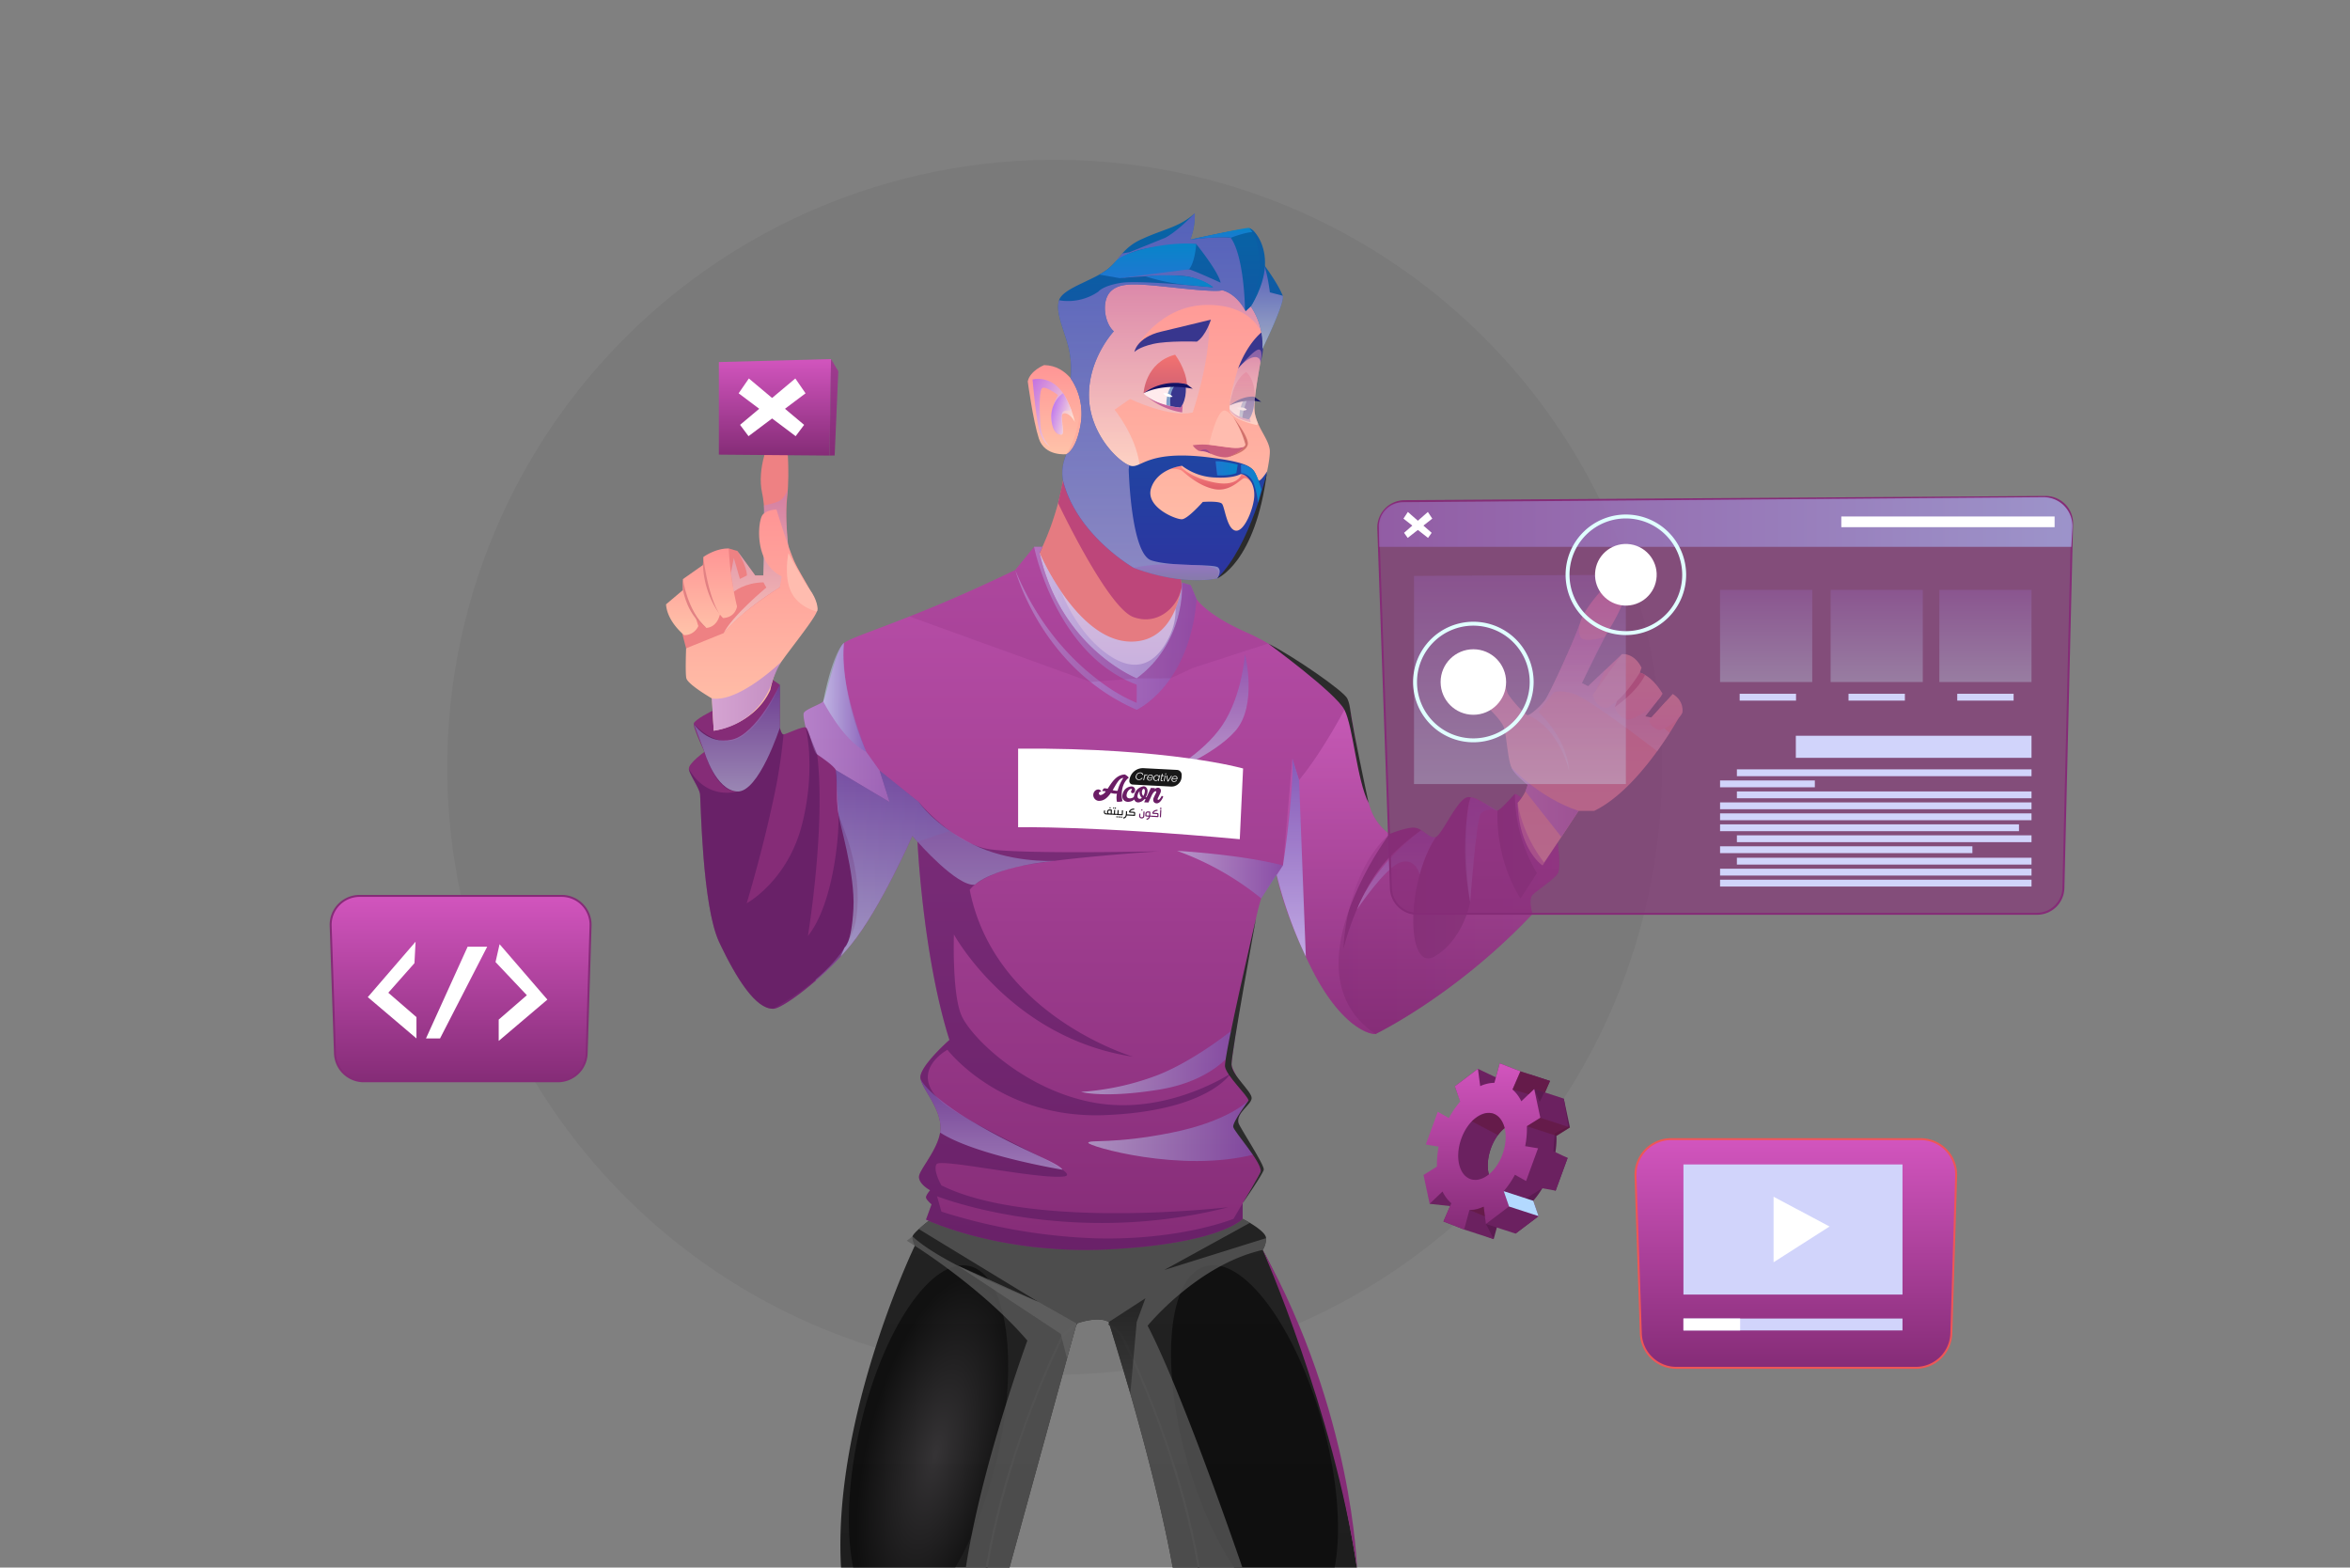 <svg xmlns="http://www.w3.org/2000/svg" xmlns:xlink="http://www.w3.org/1999/xlink" width="967" height="645" viewBox="0 0 967 645"><rect x="0" y="0" width="967" height="645" fill="#808080" stroke="none"/><defs><style>.a{fill:none;}.b{clip-path:url(#a);}.c{opacity:0.05;}.d{fill:url(#b);}.aa,.ac,.av,.bu,.e,.f,.m,.x,.y,.z{opacity:0.5;}.e,.f{mix-blend-mode:screen;}.aa,.ab,.ac,.ad,.af,.at,.au,.av,.ay,.az,.bj,.bk,.bl,.bm,.bu,.bv,.e,.f,.h,.i,.j,.m,.t,.v,.x,.y,.z{isolation:isolate;}.e{fill:url(#c);}.f{fill:url(#d);}.g{fill:#343434;}.h{fill:#5b5b5b;}.ab,.h,.j{opacity:0.76;}.aa,.ab,.ac,.ad,.af,.at,.au,.av,.ay,.az,.bj,.bk,.bl,.bu,.h,.i,.j,.m,.t,.v,.x,.y,.z{mix-blend-mode:multiply;}.i{opacity:0.53;fill:url(#e);}.j{fill:#636363;}.k{fill:#fe9083;}.l{fill:url(#f);}.m{fill:url(#g);}.n{fill:url(#h);}.o{fill:url(#j);}.p{fill:url(#k);}.q{fill:#cb4d7a;}.r{fill:#ee8183;}.s{fill:url(#l);}.at,.au,.bi,.bj,.t{opacity:0.6;}.t{fill:url(#m);}.u{fill:#e28183;}.v{opacity:0.91;fill:url(#o);}.w{fill:url(#r);}.x{fill:url(#u);}.y{fill:#4e175a;}.z{fill:url(#v);}.aa{fill:url(#y);}.ab,.ac,.ad{fill:url(#ac);}.ad,.bk{opacity:0.3;}.ae{fill:#fff;}.af,.bf,.bi{fill:#852c77;}.af{opacity:0.21;}.ag{fill:url(#aq);}.ah{fill:#38368e;}.ai{fill:url(#as);}.aj{fill:url(#at);}.ak{fill:#ffebed;}.al{fill:#7f9ec9;}.am{fill:#131163;}.an{fill:#c6659c;}.ao{fill:#cb5f7d;}.ap{fill:#9f4a8b;}.aq{fill:#ffbcaf;}.ar{fill:url(#av);}.as{fill:#d2726c;}.at{fill:url(#aw);}.au{fill:url(#ax);}.av{fill:url(#ay);}.aw{fill:url(#az);}.ax{fill:url(#ba);}.ay,.az{opacity:0.8;}.ay{fill:url(#bc);}.az{fill:url(#bd);}.ba{fill:#2b2b2b;}.bb{fill:#0b5da4;}.bc{fill:url(#be);}.bd{fill:url(#bf);}.be{fill:url(#bg);}.bg{fill:#181818;}.bh{fill:#6b1d65;}.bj{fill:url(#bh);}.bk{fill:url(#bi);}.bl{fill:#d1d4fb;}.bm,.bv{mix-blend-mode:soft-light;}.bn{fill:#e0ffff;}.bo,.bt{fill:url(#bm);}.bp{fill:url(#bn);}.bq{fill:#ee5656;}.br,.bs,.bt,.bu,.bv{fill-rule:evenodd;}.br{fill:url(#bp);}.bs{fill:url(#bq);}.bu{fill:#601734;}.bv{fill:#b3d9ff;}</style><clipPath id="a"><rect class="a" width="967" height="645"/></clipPath><linearGradient id="b" x1="0.5" y1="1" x2="0.5" gradientUnits="objectBoundingBox"><stop offset="0" stop-color="#1e1e1e"/><stop offset="1" stop-color="#232323"/></linearGradient><radialGradient id="c" cx="0.5" cy="0.5" r="0.5" gradientTransform="matrix(0, 1, -1, 0, 0.973, 0.068)" gradientUnits="objectBoundingBox"><stop offset="0" stop-color="#4b474b"/><stop offset="1"/></radialGradient><radialGradient id="d" cx="0.5" cy="0.5" r="0.194" gradientTransform="matrix(2.584, 0, 0, 2.584, -2.173, -0.541)" xlink:href="#c"/><linearGradient id="e" x1="0.5" y1="1" x2="0.5" gradientUnits="objectBoundingBox"><stop offset="0" stop-color="#272727"/><stop offset="1" stop-color="#010101"/></linearGradient><linearGradient id="f" x1="0.5" y1="1" x2="0.5" gradientUnits="objectBoundingBox"><stop offset="0" stop-color="#d5cdf8"/><stop offset="1" stop-color="#f3edfb"/></linearGradient><linearGradient id="g" y1="0.5" x2="1" y2="0.5" gradientUnits="objectBoundingBox"><stop offset="0" stop-color="#ccf"/><stop offset="1" stop-color="#755cbb"/></linearGradient><linearGradient id="h" x1="0.5" y1="1" x2="0.5" gradientUnits="objectBoundingBox"><stop offset="0" stop-color="#852c77"/><stop offset="1" stop-color="#b94fa9"/></linearGradient><linearGradient id="j" x1="0.5" y1="1" x2="0.5" gradientUnits="objectBoundingBox"><stop offset="0" stop-color="#852c77"/><stop offset="1" stop-color="#852c77"/></linearGradient><linearGradient id="k" y1="0.5" x2="1" y2="0.5" gradientUnits="objectBoundingBox"><stop offset="0" stop-color="#852c77"/><stop offset="1" stop-color="#8a387d"/></linearGradient><linearGradient id="l" x1="0.5" y1="1" x2="0.5" gradientUnits="objectBoundingBox"><stop offset="0.016" stop-color="#ffc2a9"/><stop offset="1" stop-color="#ff9595"/></linearGradient><linearGradient id="m" x1="0.5" y1="1" x2="0.5" gradientUnits="objectBoundingBox"><stop offset="0" stop-color="#ffeadb"/><stop offset="0.994" stop-color="#c27cb6"/></linearGradient><linearGradient id="o" y1="0.5" x2="1" y2="0.5" gradientUnits="objectBoundingBox"><stop offset="0.016" stop-color="#d1a1d6"/><stop offset="0.994" stop-color="#bd89c4"/></linearGradient><linearGradient id="r" x1="0.5" y1="1" x2="0.5" gradientUnits="objectBoundingBox"><stop offset="0" stop-color="#ffb0b0"/><stop offset="0.984" stop-color="#ffc2a9"/></linearGradient><linearGradient id="u" x1="0.5" y1="1" x2="0.5" gradientUnits="objectBoundingBox"><stop offset="0" stop-color="#852c77"/><stop offset="1" stop-color="#e16ecf"/></linearGradient><linearGradient id="v" y1="0.5" x2="1" y2="0.5" gradientUnits="objectBoundingBox"><stop offset="0" stop-color="#ccedff"/><stop offset="1" stop-color="#755cbb"/></linearGradient><linearGradient id="y" x1="0.5" y1="1" x2="0.5" y2="0" xlink:href="#v"/><linearGradient id="ac" x1="0.5" y1="1" x2="0.5" y2="0" xlink:href="#g"/><linearGradient id="aq" x1="0.47" y1="0.933" x2="0.517" y2="0.115" gradientUnits="objectBoundingBox"><stop offset="0" stop-color="#e1616a"/><stop offset="1" stop-color="#ff8883"/></linearGradient><linearGradient id="as" x1="0.5" y1="1" x2="0.5" gradientUnits="objectBoundingBox"><stop offset="0" stop-color="#cf6074"/><stop offset="1" stop-color="#f37270"/></linearGradient><linearGradient id="at" x1="0.5" y1="1" x2="0.5" gradientUnits="objectBoundingBox"><stop offset="0" stop-color="#cf6074"/><stop offset="1" stop-color="#ff817f"/></linearGradient><linearGradient id="av" x1="0.5" y1="1" x2="0.5" gradientUnits="objectBoundingBox"><stop offset="0" stop-color="#2e33a0"/><stop offset="1" stop-color="#0665a5"/></linearGradient><linearGradient id="aw" x1="0.5" y1="1" x2="0.5" gradientUnits="objectBoundingBox"><stop offset="0" stop-color="#ffeadb"/><stop offset="0.994" stop-color="#8860c7"/></linearGradient><linearGradient id="ax" x1="0.5" y1="1" x2="0.5" gradientUnits="objectBoundingBox"><stop offset="0" stop-color="#ccc2db"/><stop offset="0.994" stop-color="#8860c7"/></linearGradient><linearGradient id="ay" x1="0.5" y1="1" x2="0.5" gradientUnits="objectBoundingBox"><stop offset="0" stop-color="#776d7e"/><stop offset="1" stop-color="#9d68c2"/></linearGradient><linearGradient id="az" x1="0.5" y1="1" x2="0.5" gradientUnits="objectBoundingBox"><stop offset="0" stop-color="#1f77d1"/><stop offset="1" stop-color="#0686c9"/></linearGradient><linearGradient id="ba" x1="0.5" y1="1" x2="0.5" y2="0" xlink:href="#az"/><linearGradient id="bc" x1="0.805" y1="0.799" x2="-0.137" y2="0.078" gradientUnits="objectBoundingBox"><stop offset="0" stop-color="#ffeadb"/><stop offset="0.994" stop-color="#b060f4"/></linearGradient><linearGradient id="bd" x1="0.961" y1="0.812" x2="-0.003" y2="0.231" xlink:href="#bc"/><linearGradient id="be" x1="0" y1="0.5" x2="1" y2="0.5" xlink:href="#az"/><linearGradient id="bf" x1="0" y1="0.5" x2="1" y2="0.5" xlink:href="#az"/><linearGradient id="bg" x1="0" y1="0.5" x2="1" y2="0.5" xlink:href="#az"/><linearGradient id="bh" y1="0.5" x2="1" y2="0.5" gradientUnits="objectBoundingBox"><stop offset="0" stop-color="#9d68c2"/><stop offset="1" stop-color="#aec2ff"/></linearGradient><linearGradient id="bi" x1="0.5" y1="1" x2="0.5" gradientUnits="objectBoundingBox"><stop offset="0" stop-color="#ccedff"/><stop offset="1" stop-color="#9d68c2"/></linearGradient><linearGradient id="bm" x1="0.5" y1="1" x2="0.5" gradientUnits="objectBoundingBox"><stop offset="0" stop-color="#852c77"/><stop offset="1" stop-color="#d255be"/></linearGradient><linearGradient id="bn" x1="0.5" y1="1" x2="0.5" gradientUnits="objectBoundingBox"><stop offset="0" stop-color="#852c77"/><stop offset="0.878" stop-color="#9c3a8d"/><stop offset="1" stop-color="#9f3c90"/></linearGradient><linearGradient id="bp" x1="1.126" y1="0.032" x2="0.959" y2="-0.982" gradientUnits="objectBoundingBox"><stop offset="0" stop-color="#5b1b51"/><stop offset="1" stop-color="#067ed3"/></linearGradient><linearGradient id="bq" x1="0.982" y1="0.095" x2="0.982" y2="-0.879" gradientUnits="objectBoundingBox"><stop offset="0" stop-color="#6b2160"/><stop offset="1" stop-color="#852c77"/></linearGradient></defs><g class="b" transform="translate(0 0)"><circle class="c" cx="249.917" cy="249.917" r="249.917" transform="translate(80.532 315.689) rotate(-45)"/><g transform="translate(274.069 87.759)"><g transform="translate(63.06 413.749)"><path class="d" d="M426.957,454.612H351.181c-7.932-44.045-26.375-101.358-26.375-101.358-4.482-2.66-13.236.613-13.236.613l-27.7,100.745H214.646c-3.676-62.166,30.341-132.731,30.341-132.731l-.016-.016c-.113-.242-1.193-2.4-.9-3.853.113-.629,1.274-1.822,2.579-3,1.87-1.709,4.095-3.418,4.095-3.418l129.152-.806s1.306.661,2.966,1.661h.016c2.821,1.709,6.642,4.353,6.642,6.288a8.81,8.81,0,0,1-1.306,4.772l-.064.081C415.841,375.853,426.957,454.612,426.957,454.612Z" transform="translate(-205.686 -310.79)"/><ellipse class="e" cx="74.66" cy="28.897" rx="74.66" ry="28.897" transform="matrix(0.225, -0.974, 0.974, 0.225, 0, 158.351)"/><ellipse class="f" cx="28.897" cy="74.66" rx="28.897" ry="74.66" transform="matrix(0.963, -0.27, 0.27, 0.963, 131.105, 27.28)"/><g transform="translate(68.428 42.773)"><path class="g" d="M252.222,438.438l-.795-.135c8.812-51.91,31.176-95.447,31.4-95.883l.094-.118,5.7-4.982.53.608-5.639,4.93C282.5,344.824,260.85,387.608,252.222,438.438Z" transform="translate(-251.427 -337.321)"/></g><g transform="translate(118.85 42.776)"><path class="g" d="M319.633,438.437c-8.635-50.867-30.886-94.066-31.887-95.986l-5.043-4.527.538-.6,5.185,4.688c.231.439,23.19,44.378,32,96.291Z" transform="translate(-282.703 -337.323)"/></g><path class="h" d="M379.147,318.738a8.811,8.811,0,0,1-1.306,4.772l-.065.081c-26.891,6.078-47.35,31.18-47.35,31.18,14.655,28.116,39.1,99.842,39.1,99.842H340.809c-7.932-44.045-26.375-101.358-26.375-101.358-4.482-2.66-13.236.613-13.236.613L273.5,454.612H255.573c6.416-42.207,25.36-93.732,25.36-93.732-18.621-21.684-46.318-39-46.318-39l-.016-.016L231.31,319.8l2.386-1.79c11.978,11.495,50.606,26.5,51.8,26.972l-49.22-29.97c1.87-1.709,4.095-3.418,4.095-3.418l129.152-.806s1.306.661,2.966,1.661l-35.274,19.411Z" transform="translate(-195.315 -310.79)"/><path class="i" d="M282.87,340.844l15.076-9.781-3.581,9.781L291.74,370.29Z" transform="translate(-163.751 -298.379)"/><path class="j" d="M293.389,346.632l-15.7-8.883-33.62-15.14L286.877,350.9l2.55,10.14Z" transform="translate(-187.505 -303.555)"/></g><path class="k" d="M323.762,166.846c.1.693.177,1.064.177,1.064a92.329,92.329,0,0,1-2.676,9.125,74.163,74.163,0,0,1-10.044,19.54,38.456,38.456,0,0,1-4.385,5.127c-23.522-7.384-35.113-30.39-39.563-41.836a.577.577,0,0,1-.065-.177c-.854-2.16-1.419-3.9-1.773-5.03v-.016c-.274-.9-.4-1.4-.4-1.4.1-.193.193-.4.29-.6l.048-.081c.387-.806.774-1.628,1.129-2.418a114.737,114.737,0,0,0,6.449-18.008c1.145-4.224,1.757-7.48,2.047-9.206.145-.887.21-1.37.21-1.37l10.963,5.788,37.773,19.991a62.143,62.143,0,0,0-.806,9.576c-.032,2.015.032,3.821.145,5.352.113,1.87.306,3.353.451,4.321v.016A1.1,1.1,0,0,0,323.762,166.846Z" transform="translate(-111.612 -12.883)"/><path class="l" d="M313.172,192.43a32.406,32.406,0,0,1-7.8,5.707,1.2,1.2,0,0,1-.193.113s-.081-.048-.226-.129l-.016-.016c-.822-.5-3.627-2.225-7.4-5.062-9.867-7.432-26.343-22.458-31.051-42.707-.016-.032-.016-.048-.032-.081a50.211,50.211,0,0,1-1.129-7.4v-.016c-.048-.661-.1-1.322-.113-2a103.87,103.87,0,0,0,8.948,15.993c6.674,9.77,16.686,20.426,28.648,20.491,10.35.064,15.654-7.013,18.347-13.542a36.947,36.947,0,0,0,2.176-7.416.05.05,0,0,0,.016-.032c.113-.58.193-1.1.274-1.532v-.016c.032-.226.065-.419.081-.6.1-.725.129-1.145.129-1.145S327.795,177.807,313.172,192.43Z" transform="translate(-111.502 -1.08)"/><path class="m" d="M313.172,192.43a32.406,32.406,0,0,1-7.8,5.707h-.193l-.226-.016-.016-.016c-.822-.5-3.627-2.225-7.4-5.062-9.867-7.432-26.343-22.458-31.051-42.707-.016-.032-.016-.048-.032-.081a50.211,50.211,0,0,1-1.129-7.4v-.016c-.048-.661-.1-1.322-.113-2a103.87,103.87,0,0,0,8.948,15.993s6.513,17.9,20.6,26.762c7.061,4.434,12.414,3.789,16.347,1.177,3.934-2.6,6.481-7.126,7.98-10.544a24.791,24.791,0,0,0,2.064-9q.024-.8,0-1.451a36.947,36.947,0,0,0,2.176-7.416.05.05,0,0,0,.016-.032c.113-.58.193-1.1.274-1.532v-.016c.032-.226.065-.419.081-.6.1-.725.129-1.145.129-1.145S327.795,177.807,313.172,192.43Z" transform="translate(-111.502 -1.08)"/><path class="n" d="M451,339.587a2.862,2.862,0,0,0-.258.129c-1.322.161-5.433-.742-10.818-5.4l-.016-.016q0-.024-.048-.048c-.016-.016-.032-.048-.065-.064-4.514-3.95-9.931-10.544-15.332-21.345-10.8-21.587-13.9-36-14.4-38.515l-.064-.387-6.3,10c-4.272,12.849-12.365,66.019-12.22,68.308s7.174,13.446,7.029,14.816a.05.05,0,0,1-.016.032c-.193,1.387-3.353,4.434-4.256,7.755-.613,2.209,3.676,9.173,6.691,14.381v.016c1.564,2.708,2.773,4.933,2.773,5.772,0,2.434-7.642,14.348-7.642,14.348v6.417l-.113.113-.355.322-.29.242c-2.9,2.289-15.2,9.786-53.637,11.85-45.544,2.434-75.885-12.22-75.885-12.22l2.289-6.271s-2.128-1.822-2.289-2.741c-.145-.919,1.677-3.063,1.677-3.063s-4.579-2.434-4.579-5.5c0-3.047,9.173-12.51,8.867-20.62-.306-8.093-7.335-15.267-8.254-19.846s11.914-15.88,11.914-15.88c-11-34.823-13.139-81.56-13.139-81.56l-2.128-2.451s-13.139,29.938-25.053,44.593c-1.419,1.741-2.918,3.466-4.466,5.127a130.54,130.54,0,0,1-10.253,9.915c-8.254,7.19-15.751,11.914-17.653,11.543-3.063-.613-15.283-24.747-14.719-49.494.258-11.769,7.352-24.94,14.719-35.5.79-1.129,1.58-2.241,2.386-3.321a169.1,169.1,0,0,1,12.639-15.235c.935-1,1.467-1.532,1.467-1.532s-1.677-5.4-2.821-10.092a2.577,2.577,0,0,0-.081-.338.572.572,0,0,0-.032-.161.5.5,0,0,0-.032-.113c-.677-2.886-1.1-5.385-.709-6,1.016-1.628,6.932-3.466,7.948-4.675,1.016-1.225,5.288-21.8,8.545-24.038,3.128-2.144,8.625-3.708,26.956-10.914.9-.355,1.822-.709,2.789-1.1,20.555-8.142,40.724-18.024,40.724-18.024l7.738-9.512h3.45l-1.129,2.418-.048.081c.548,2.451,1.177,4.8,1.886,7.045a.576.576,0,0,0,.064.177c10.64,33.566,38.015,44.383,38.015,44.383,19.024-14.042,18.653-36.339,18.653-36.339v-3.063l3.563,1.064,2.434,5.8s4.127,6.416,20.475,13.607a97.265,97.265,0,0,1,8.98,4.595c14.961,8.5,31.6,21.635,32.872,24.424a9.036,9.036,0,0,1,.435,1.386v.016c1.757,6.9,5.369,32.743,8.722,41.965a21.115,21.115,0,0,0,7.835,10.576c.016.016.016.016.032.016a12.266,12.266,0,0,0,3.128,1.628q.387,2.128.725,4.208C467.329,307.489,454,337.491,451,339.587Z" transform="translate(-158.787 -2.029)"/><path class="m" d="M269.042,241.124l-13.284,4.466-2.128-2.451s-13.139,29.938-25.053,44.593c-1.419,1.741-2.918,3.466-4.466,5.127a130.537,130.537,0,0,1-10.253,9.915l-10.124-43.642L198.59,226a169.114,169.114,0,0,1,12.639-15.235c.935-1,1.467-1.532,1.467-1.532s-1.677-5.4-2.821-10.092a2.578,2.578,0,0,0-.081-.339.573.573,0,0,0-.032-.161.5.5,0,0,0-.032-.113c-.677-2.886-1.1-5.385-.709-6,1.016-1.628,6.932-3.466,7.948-4.675,1.016-1.225,5.288-21.8,8.545-24.038,0,0-2.128,19.749,9.173,44.8l5.5,7.738,16.09,12.93S262.384,237.4,269.042,241.124Z" transform="translate(-152.285 12.988)"/><path class="o" d="M244.629,271.071c-2.854,21.168-34.4,37.467-34.4,37.467-7.029,0-14.88-12.22-22.006-27.294s-7.561-58.377-7.932-61.053c-.387-2.676-4.353-8.029-4.595-10.318-.226-2.289,6.416-7.029,6.416-7.029l-.048-.113-.048-.113c-.693-1.483-4.595-9.85-4.321-11.382.306-1.677,7.771-5.336,7.771-5.336l.468,8.238s17.379-3.289,23.264-16.751l1.032-4.127,2.9,1.935v17.718s.6,2.757,1.515,2.757,7.69-3.386,9.109-2.918c1.435.468,2.837,9.947,4.74,11.156,1.886,1.225,6.932,4.74,7.69,6.416.339.758.371,3.482.4,6.691.048,3.934.081,8.577.661,11.189C238.325,232.927,247.482,249.887,244.629,271.071Z" transform="translate(-166.306 18.767)"/><path class="p" d="M431.667,235.118c-1.419,2.241-8.545,6.932-10.382,8.77-1.838,1.822,0,7.851,0,7.851-29.938,31.776-61.15,47.688-64.294,49.236a2.874,2.874,0,0,0-.258.129c-18.8-12.639-17.186-33.453-10.947-50.993a132.357,132.357,0,0,1,16.638-31.244l.016-.016.016-.016c.339-.129,5.707-2.354,9.544-2.644a5.8,5.8,0,0,1,3.531,1.1c2.289,1.419,4.224,3.66,6.094,2.725,2.757-1.386,8.915-15.944,13.091-16.347,2.918-.274,6.965,2.692,9.657,4.385,1.177.742,2.1,1.241,2.547,1.112,1.532-.4,6.723-6.626,7.142-6.787.4-.177,2.773,1.564,2.773,1.564L415.174,206a56.4,56.4,0,0,0,10.9,24.537l5.594-8.19S433.1,232.877,431.667,235.118Z" transform="translate(-64.78 36.582)"/><path class="q" d="M320.836,165.7c-.032.21-.064.419-.081.629a12.447,12.447,0,0,1-.306,1.29.05.05,0,0,1-.016.032c-1.919,7.11-9.673,14.381-19.459,10.882-10.689-3.821-31.034-46.914-31.034-46.914l2.047-9.206,48.285,39.337.532,3.724Z" transform="translate(-108.606 -12.363)"/><g transform="translate(0 90.94)"><path class="r" d="M219.2,165.066s-2.954-16.291-1.63-28.307-.34-25.658-.34-25.658-2.918-1.222-5.056,0-7.127,13.644-4.888,23.622.509,33.907.509,33.907h-3.36L197.1,158.549l-3.564-1.017s-20.517,19.346-20.212,30.852l2.681,10.232,25.269-.866,16.5-18.837Z" transform="translate(-167.752 -110.558)"/><path class="s" d="M195.655,139.7a131.22,131.22,0,0,0,3.41,23.826s-.482,4.5-5.752,4.811l-1.3-1.451s-.916,5.117-5.575,5.5l-4.429-4.429,1.145,3.666a6.27,6.27,0,0,1-5.8,3.742s-7.024-5.5-7.484-12.677l6.947-5.881v-4.5l8.251-5.805.152-3.282S190.054,139.618,195.655,139.7Z" transform="translate(-169.868 -92.722)"/><path class="t" d="M210.961,124.672s-1.237,3.142-2.992,4.364-6.845,2.157-6.845,2.157l-.232,28.8h-3.36L190.2,149.909s3.716,5.754,3.945,10.081l-2.9,1.425-2.52-8.63L187.529,159l1.188,7.727s4.346-3.74,12.212-3.893l1.183,2.149s-14.229,11.785-17.513,18.735c0,0,7.026-8.935,23.062-18.787l1.528-4.735,2.027-11.3S209.3,132.6,210.961,124.672Z" transform="translate(-160.849 -101.918)"/><path class="s" d="M228.831,171.747c-1.322,3.966-15.171,20.459-16.7,24.038a48.41,48.41,0,0,0-2.451,8.238c-6.8,14.719-23.264,16.751-23.264,16.751l-.758-13.284s-8.851-5.094-10.35-7.884l-.016-.048-.177-.468c-.451-2.6-.064-12.22-.064-12.22l15.493-6.271c6.723-8.706,23.07-18.782,23.07-18.782l.758-4.562c-11.737-5.772-9.77-23.231-7.787-25.376,1.983-2.128,5.643-2.128,5.643-2.128s4.288,14.042,7.029,20.62C222.011,156.931,230.153,167.781,228.831,171.747Z" transform="translate(-166.791 -98.809)"/><path class="u" d="M179.447,141.874s1.731,16.036,6.8,23.673a37.35,37.35,0,0,1-6.949-20.391Z" transform="translate(-164.097 -91.387)"/><path class="u" d="M174.177,147.511s1.683,12.905,9.625,20.083c0,0-7.032-3.513-9.625-15.579Z" transform="translate(-167.23 -87.936)"/><path class="v" d="M210.189,168.589s-17.468,16.958-28.619,15.124L182.328,197a29.474,29.474,0,0,0,24.287-20.884S208.759,170.57,210.189,168.589Z" transform="translate(-162.704 -75.033)"/></g><g transform="translate(322.056 146.626)"><path class="s" d="M464.312,206.025s-16.041,29.326-34.823,38.338h-6.417L408.256,266.82s-9.576-6.013-10.286-25.763c0,0,3.353-3.5,4.176-7.448,0,0-5.288-4.159-6.723-7.206-1.419-3.063-1.935-12.22-2.95-15.993S382.8,198.8,380.866,197.787s-10.689-1.532-10.689-1.532-1.225-3.16,0-4.675c1.225-1.532,14.864-6.836,22.3-1.741a33.482,33.482,0,0,0,1.322,5.917c.822,2.031,7.335,9.254,8.351,9.254s5.4-3.66,7.335-6.513c1.854-2.741,11.7-23.973,14.09-31.147a.8.8,0,0,1,.064-.21c.032-.113.081-.226.1-.322a1.505,1.505,0,0,0,.064-.21c.016-.032.032-.048.032-.081,1.838-6.207,12.527-18.121,18.234-21.377,0,0,2.434-.613,3.756,2.434,0,0-4.579,13.043-9.367,20.781-.806,1.306-1.677,2.837-2.579,4.482h-.016c-4.079,7.5-8.673,17.315-9.335,18.75l-.081.177,2.547,1.306,6.884-6.529,7.061-6.691,16.2,17.105-1.6,2.031-5.062,6.5,2.563.468,5.965-6.594Z" transform="translate(-369.632 -145.099)"/><path class="t" d="M448.212,203.81l-5.125,7.532s-28.137-21.7-34.247-23.536-8.351-.613-8.351-.613l-6.3,8.045s11.608,10.286,12.623,24.134c0,0-3.869-17.508-17.009-22.812,1.016,0,5.4-3.66,7.335-6.513,1.854-2.741,11.7-23.973,14.09-31.147a8,8,0,0,0,.258,5.5c1.386,2.563,9.544.145,10.028,0h.016l-9.351,18.75-.081.177,2.547,1.306,6.884-6.529-3.45,8.012,25.118,4.434-5.062,6.5,2.563.468Z" transform="translate(-357.286 -136.65)"/><path class="w" d="M418.426,166.672s4.888-.713,8.045,5.6l-.714,2.036s4.764.933,9.368,8.654a26.1,26.1,0,0,1-14.153,10.793s-4.683-1.324-5.5-5.294l.916-2.546-3.666,2.749s-4.379,1.324-6.313-5.193Z" transform="translate(-347.118 -131.907)"/><path class="w" d="M434.456,184.57s1.017-4.685-3.972-7.738l-9.673,10.69s.293,3.428,4.48,4.176C425.29,191.7,431.91,189.457,434.456,184.57Z" transform="translate(-338.302 -125.672)"/><path class="v" d="M385.63,195.53s11.206,12.506,27.649,17.96l-7.086,10.74L391.4,205.453l.948-2.717S386.441,198.29,385.63,195.53Z" transform="translate(-359.839 -114.226)"/><path class="u" d="M422.314,171.4s-4.683,7.738-9.367,11.608l-.916,2.546s9.091-6.136,12.436-13.225A5.821,5.821,0,0,0,422.314,171.4Z" transform="translate(-343.676 -128.998)"/></g><path class="x" d="M441.364,249.353c-1.419,2.241-8.545,6.932-10.382,8.77-1.838,1.822,0,7.851,0,7.851-29.938,31.776-61.15,47.688-64.294,49.236a2.868,2.868,0,0,0-.258.129c-2.451.306-14.365-3.047-26.278-26.875-10.8-21.587-13.9-36-14.4-38.515l-.064-.387L328.318,246l3.9-43.98,2.741,8.851c10.382-12.527,20.168-31.76,20.168-31.76l.435,1.386v.016c1.757,6.9,5.369,32.743,8.722,41.965a21.114,21.114,0,0,0,7.835,10.576l.016.032-.016.016c-9.56,8.722-14.3,21.265-16.638,31.244a86.54,86.54,0,0,0-2.289,16.17,108.718,108.718,0,0,1,11-27.343,58.848,58.848,0,0,1,11.817-14.268,94.887,94.887,0,0,1,9.222-7.384c2.289,1.419,4.224,3.66,6.094,2.725-12.575,18.879-12.269,56.249-.451,49.123,11.8-7.126,14.5-22.25,14.5-22.25-2.789-18.427-1.957-39.211.284-43.161,2.72.09,10.508,5.567,10.96,5.438-.709,21.684,9.48,36.161,9.48,36.161l6.723-10.4a64.506,64.506,0,0,1-9.06-32.55c.4-.177,2.773,1.564,2.773,1.564l-1.661,2.064a56.405,56.405,0,0,0,10.9,24.537l5.594-8.19S442.8,247.112,441.364,249.353Z" transform="translate(-74.477 22.348)"/><path class="y" d="M403.571,387.832v6.416l-.113.113-.355.322-.29.242c-2.9,2.289-15.2,9.786-53.637,11.849-45.544,2.434-75.885-12.22-75.885-12.22l2.289-6.271s-2.128-1.822-2.289-2.741c-.145-.919,1.677-3.063,1.677-3.063s-4.579-2.434-4.579-5.5c0-2.757,7.481-10.737,8.69-18.234a10.893,10.893,0,0,0,.177-2.386c-.306-8.061-7.271-15.2-8.238-19.781a.254.254,0,0,1-.016-.064c-.919-4.579,11.914-15.88,11.914-15.88-11-34.823-13.139-81.56-13.139-81.56l-2.128-2.451s-13.139,29.938-25.053,44.593c-11.914,14.671-29.326,27.2-32.373,26.585-7.029,0-14.88-12.22-22.006-27.294s-7.561-58.377-7.932-61.053c-.387-2.676-4.353-8.029-4.595-10.318,7.642,13.139,19.814,9.27,19.814,9.27-8.819.193-13.4-16.3-13.4-16.3l-.048-.113-.048-.113-4.3-11.366c.484.548,10.56,11.817,20.3,4.869,9.979-7.126,15.122-20.926,15.122-20.926v17.718s.6,2.757,1.515,2.757a216.282,216.282,0,0,1-4.417,27.875c-4.53,21.168-10.737,41.61-10.737,41.61s16.831-9.157,22.748-32.373a97.917,97.917,0,0,0,3.015-27.794,69.672,69.672,0,0,0-1.354-11.624,2.577,2.577,0,0,0-.081-.339.572.572,0,0,0-.032-.161.7.7,0,0,0-.016-.081l1.628,3.45,3.1,7.674c3.6,29.793-3.821,74.692-3.821,74.692,10.8-13.445,13.042-43.174,12.575-50.4-.21-3.45-.484-7.706-.661-11.189-.242-3.8-.4-6.691-.4-6.691l22.1,13.188-4.079-12.93,16.09,12.93s14.461,17.412,29.326,19.443c14.864,2.047,69.436.822,69.436.822s-47.446,3.047-61.3,7.126-16.493,8.754-16.493,8.754c10.012,50.929,65.422,68.1,67.147,68.614-50.268-7.545-73.66-50.284-73.66-50.284s-.822,24.038,3.047,33.195,26.682,31.566,56.007,36.242a67.539,67.539,0,0,0,7.3.742c24.731,1.161,45.206-11.479,47.3-12.833a1.5,1.5,0,0,1,.177-.113.858.858,0,0,1-.048.081c-.79,1.209-10.931,15.461-51.88,17.025-2.483.1-4.9.081-7.255-.016h-.032c-37.951-1.6-57.281-26.875-57.281-26.875s-14.042,7.545-5.078,18.734c.1.113.194.242.29.355,2.644,3.047,8.464,6.771,15.348,10.608.193.113.387.226.564.322,8.319,4.595,18.072,9.335,25.618,13.252a.788.788,0,0,1,.113.048,95.5,95.5,0,0,1,10.512,6.013.016.016,0,0,1,.016.016c2.128,1.548,2.563,2.547.484,2.789-10.592,1.225-50.7-7.529-52.331-5.095-1.628,2.451,1.983,8.754,1.983,8.754,36.822,18.25,115.609,9.254,118.092,8.98-65.938,16.88-119.882-4.5-119.882-4.5l1.79,6.32a235.905,235.905,0,0,0,63.987,11c34.63.806,56.217-8.045,56.217-8.045Z" transform="translate(-166.304 19.501)"/><path class="z" d="M300.305,216.874s26.227,1.425,43.558,6.007l-8.938,13.557A118.917,118.917,0,0,0,300.305,216.874Z" transform="translate(-90.017 45.466)"/><path class="z" d="M339.813,261.713s-16.36,13.649-32.448,19.962A108.582,108.582,0,0,1,275.8,288.6s9.249,2.75,32.007-.916,30.544-15.991,30.544-15.991Z" transform="translate(-105.019 72.916)"/><path class="z" d="M346.029,302.725v.016c-30.277,7.819-68.711-3.4-68.389-4.772s10.528.613,34.194-4.127c22.941-4.595,31.26-12.752,31.76-13.252-.193,1.387-3.353,4.433-4.256,7.755C338.726,290.553,343.015,297.518,346.029,302.725Z" transform="translate(-103.893 84.472)"/><path class="aa" d="M303.234,233.6c-25.859,2.628-32.824,9.834-32.824,9.834-7.271.919-23.6-17.7-23.6-17.7l-2.128-2.451s-13.139,29.938-25.053,44.593c-1.419,1.741-2.918,3.466-4.466,5.127l1.693-3.8s2.773-1.322,3.579-15.88c.822-14.542-6.11-36.242-6.159-39.192s-1.064-17.879-1.064-17.879l22.1,13.188-4.079-12.93,16.09,12.93s6.3,9.48,22.216,17.379C284.549,234.281,301.38,233.685,303.234,233.6Z" transform="translate(-143.335 32.841)"/><path class="aa" d="M232.73,213.784l15.406-2.012s6.16,4.08,18.519,9.11l-10.307,15.2s4.088,21.666,15.825,33.875c0,0-31.149-17.3-35.528-31.849Z" transform="translate(-131.385 42.343)"/><path class="aa" d="M176.94,190.517l4.4,11.592s4.49,15.645,13.4,16.3,17.621-26.23,17.621-26.23V174.46s-9.476,20.318-19.71,22.609S176.94,190.517,176.94,190.517Z" transform="translate(-165.539 19.501)"/><path class="z" d="M209.99,187.858s7.942,15.878,17.716,20.765c0,0-11.624-28.207-9.172-44.8C218.535,163.82,214.262,166.48,209.99,187.858Z" transform="translate(-145.306 12.988)"/><path class="ab" d="M332.195,193.32l2.741,8.851,2.781,72.629A175.194,175.194,0,0,1,325.73,241.25l2.568-3.95S332.608,209.924,332.195,193.32Z" transform="translate(-74.453 31.047)"/><path class="ac" d="M382.429,206.58s-1.551,35.677,13.612,38.763l.753,3.814S377.178,248.431,382.429,206.58Z" transform="translate(-40.289 39.164)"/><path class="ad" d="M378.746,214.345s-.58,1.278-6.094-2.725c0,0-19.074,13.508-26.42,32.55,0,0,11.756-17.494,18.011-19.386s7.766,5.09,7.766,5.09S374.484,220.037,378.746,214.345Z" transform="translate(-61.902 42.25)"/><path class="aa" d="M175.7,195.97s7.339,13.526,21.084,9.281c0,0-8.237,5.554-16.489,1.037C180.3,206.288,175.176,197.5,175.7,195.97Z" transform="translate(-166.318 32.669)"/><path class="ac" d="M211.663,185.35s10.089,37.723-16.231,66.062c0,0,17.1-8.775,20.97-29.089A62.457,62.457,0,0,0,211.663,185.35Z" transform="translate(-154.218 26.168)"/><path class="aa" d="M330.417,166.648s-1.137,17.029-9.3,29.247-24.352,20.467-24.352,20.467,20.313-7.484,29.63-18.023S330.417,166.648,330.417,166.648Z" transform="translate(-92.183 14.719)"/><path class="aa" d="M254.529,150.756a107.65,107.65,0,0,0,4.583,28.75c4.582,14.511,44.353,39.864,44.353,39.864s-40.993-17.029-48.936-32.34S254.529,150.756,254.529,150.756Z" transform="translate(-120.201 4.99)"/><path class="ae" d="M262.9,192.824v32.338s31.354-.6,91.21,4.928l1.365-29.1S325.466,192.381,262.9,192.824Z" transform="translate(-118.024 27.457)"/><path class="m" d="M333.609,160.861c-1.257,14.993-5.82,25.44-10.689,32.485-6.707,9.673-13.961,12.978-13.961,12.978A83.766,83.766,0,0,1,290,194.894c-22.99-18.379-30.406-43.851-30.97-45.947,9.705,23.441,23.957,37.644,34.759,45.641a69.767,69.767,0,0,0,15.171,8.9v-7.5a49.821,49.821,0,0,1-5-2.193c-19.024-9.592-29.019-29.583-33.695-42.513-.016-.032-.016-.048-.032-.081a91.84,91.84,0,0,1-3.515-11.914h3.45l-1.129,2.418-.048.081c.548,2.451,1.177,4.8,1.886,7.045a.577.577,0,0,0,.065.177c10.64,33.566,38.015,44.383,38.015,44.383,19.024-14.042,18.653-36.339,18.653-36.339v-3.063l3.563,1.064Z" transform="translate(-115.285 -2.029)"/><path class="ad" d="M376.2,203.207s-5.172,16.891-.284,43.161c0,0,2.444-33.3,4.276-36.2s6.968-1.525,6.968-1.525S379.079,204.187,376.2,203.207Z" transform="translate(-45.018 37.099)"/><path class="ac" d="M355.459,309.809c-4.514-3.95-9.931-10.544-15.332-21.345-10.8-21.587-13.9-36-14.4-38.515l2.563-3.95,3.434-33.211,3.208-1.918A135.873,135.873,0,0,0,355.1,179.11a9.035,9.035,0,0,1,.435,1.386v.016c1.757,6.9,5.369,32.743,8.722,41.965a21.114,21.114,0,0,0,7.835,10.576S352.25,262.492,351.283,283.5C350.429,302.619,354.685,308.842,355.459,309.809Z" transform="translate(-74.453 22.348)"/><path class="ac" d="M293.278,312.487S257.5,306.619,242.9,297.2a.016.016,0,0,1-.016-.016,10.9,10.9,0,0,0,.177-2.386c-.306-8.061-7.271-15.2-8.238-19.781.161.435,1.209,2.854,6.287,7.206a107.916,107.916,0,0,0,15.348,10.608c.193.113.387.226.564.322,10.318,6.094,19.2,10.221,25.618,13.252a.8.8,0,0,1,.113.048c5.772,2.708,9.512,4.5,10.511,6.013A.016.016,0,0,1,293.278,312.487Z" transform="translate(-130.106 81.062)"/><path class="ac" d="M343.594,280.59c-.193,1.387-3.353,4.433-4.256,7.755,0,0-13.123,13.9-61.7,9.625.322-1.37,10.528.613,34.194-4.127C334.776,289.247,343.094,281.09,343.594,280.59Z" transform="translate(-103.892 84.472)"/><path class="af" d="M379.6,189.916l-31.051,10.06-9.093,4.224-.048.016-5.917.016-8,.016-5,.4-2.644.193-7.529.6-3.789.306L269.3,192.27l-6.658-2.4L232.01,178.776c.9-.355,1.822-.709,2.789-1.1,20.555-8.141,40.724-18.024,40.724-18.024l7.738-9.512h3.45a114.722,114.722,0,0,0,6.449-18.008l2.047-9.206c.145-.887.21-1.37.21-1.37l10.963,5.788,36.967,29.567c-.032,2.015.032,3.821.145,5.352l.532,3.724c.1-.725.129-1.145.129-1.145l3.563,1.064,2.434,5.8s4.127,6.416,20.475,13.607A97.261,97.261,0,0,1,379.6,189.916Z" transform="translate(-131.826 -12.883)"/><g transform="translate(148.838)"><path class="s" d="M331.957,193.4a50.573,50.573,0,0,1-30.454-4.482c-15.977-7.738-29.406-30.551-30.228-36.242-.806-5.707,6.11-20.571,6.11-32.179s-5.691-31.566,3.869-42.368c9.576-10.785,53.557-12.414,67.824,1.435,0,0,4.417,11.092,4.417,17.363a45.681,45.681,0,0,1-.677,6.3c-.129.951-.306,1.967-.467,3.015-1.274,7.593-3.031,16.863-2.209,20.926a20.38,20.38,0,0,0,1.273,3.966v.016c1.757,4.063,4.369,7.3,4.837,10.818C356.865,146.562,350.707,179.145,331.957,193.4Z" transform="translate(-256.667 -44.689)"/><path class="s" d="M282.789,102.958S278.838,93.047,268.91,92.9c0,0-5.8,2.291-6.721,6.72,0,0,2.139,16.038,4.583,23.522s11.4,6.4,11.4,6.4S285.977,117.6,282.789,102.958Z" transform="translate(-262.189 -30.431)"/><path class="ag" d="M298.634,119.875s3.3-.256,4.73.813,6.62,6.109,13.186,7.484,10.972-4.217,12.372-4.5,2.937,1.691,2.937,1.691-.6-2.284-4.024-3.324c0,0-1.385,5.267-10.9,3.465s-13.568-6.033-13.568-6.033l-.484-.866A25.368,25.368,0,0,0,298.634,119.875Z" transform="translate(-239.878 -14.695)"/><path class="t" d="M298.784,99.863l.129-1.019s9.5-16.662,28.282-17.121,23.03,11.314,23.03,11.314l3.477-5.282-7.927-16.112-55.195-.917L277.14,81.571l-1.7,26.546,5.975,35.046,14.54,7.748,4.1-3.64c-1.515-11.735-10.244-22.456-10.244-22.456l6.363-4.419s16.343,7.911,25.787,5.544c0,0,7.1-20.729,6.7-36.089C328.662,89.851,304.454,93.434,298.784,99.863Z" transform="translate(-254.076 -44.003)"/><path class="ah" d="M289.4,94.63s.914-6,11.048-8.4c11.284-2.675,20.452-4.936,20.452-4.936s-2,6.583-5.759,9.051c0,0-11.941-.435-17.984.94S289.4,94.63,289.4,94.63Z" transform="translate(-245.532 -37.536)"/><path class="ah" d="M325.483,84.565s-5.73,4.417-9.625,14.956c0,0,3.742-4.888,7.177-4.811a1.962,1.962,0,0,1,1.978,2.378S327.356,90.79,325.483,84.565Z" transform="translate(-229.334 -35.531)"/><path class="ai" d="M291.747,106.127s.611-12.677,12.983-15.885c0,0,4.429,5.728,4.888,12.219C309.618,102.461,303.05,101.239,291.747,106.127Z" transform="translate(-244.094 -32.055)"/><path class="aj" d="M313.726,108.47s1-10.092,6.8-13.823c0,0,3.95,2.962,3.54,11.408C324.063,106.055,320.6,104.8,313.726,108.47Z" transform="translate(-230.639 -29.359)"/><path class="ak" d="M291.747,101.55s4.022,4.938,15.274,5.905c0,0,2.144-3.263,1.938-9.65C308.959,97.8,298.62,96.815,291.747,101.55Z" transform="translate(-244.094 -27.478)"/><path class="ak" d="M313.726,104.21v1.477s1.731,3.614,7.943,4.226a17.312,17.312,0,0,0,2.17-8.177S319.886,100.749,313.726,104.21Z" transform="translate(-230.639 -25.099)"/><path class="al" d="M300.2,97.665a13.937,13.937,0,0,0-2.6,8.943,42.5,42.5,0,0,0,5.842.969s2.462-3.427,1.938-9.651A15.58,15.58,0,0,0,300.2,97.665Z" transform="translate(-240.519 -27.6)"/><path class="al" d="M318.114,101.943s-1.619,1.73-1.925,7.037a12.181,12.181,0,0,0,3.972.967,14.736,14.736,0,0,0,2.17-8.177A7.117,7.117,0,0,0,318.114,101.943Z" transform="translate(-229.131 -25.134)"/><path class="ah" d="M298.68,106.988s-1.022-6.85,2.9-9.468l3.21.406s1.066,5.425-1.938,9.65C302.85,107.577,299.661,107.214,298.68,106.988Z" transform="translate(-239.924 -27.6)"/><path class="ah" d="M319.07,101.648a29.416,29.416,0,0,0-2.128,7.787,8.894,8.894,0,0,0,2.758.521s2.2-2.687,2.17-8.177A6.594,6.594,0,0,0,319.07,101.648Z" transform="translate(-228.67 -25.142)"/><path class="am" d="M291.747,101.72s7.484-4.353,20.238-1.872l-2.367-1.794A21.326,21.326,0,0,0,291.747,101.72Z" transform="translate(-244.094 -27.648)"/><path class="am" d="M313.726,104.618a20.206,20.206,0,0,1,13-1.5l-2.883-2.136S319.148,100.265,313.726,104.618Z" transform="translate(-230.639 -25.507)"/><path class="ae" d="M296.768,100.113a4.426,4.426,0,0,1,3.869,1.4A3.527,3.527,0,0,1,296.768,100.113Z" transform="translate(-241.02 -26.042)"/><path class="ae" d="M315.432,103.808s3.191-.621,4.293.835C319.725,104.643,318.018,105.817,315.432,103.808Z" transform="translate(-229.595 -23.831)"/><path class="an" d="M292.214,100.554a29.334,29.334,0,0,0,15.132,7.126l.24-3.394-.851,1.433S297.778,105.189,292.214,100.554Z" transform="translate(-243.808 -25.742)"/><path class="an" d="M313.726,104.137s1.035,3.716,8.612,5.4l-.243-1.819-.426.648S316.284,107.676,313.726,104.137Z" transform="translate(-230.639 -23.549)"/><path class="ao" d="M304.3,113.461a26.989,26.989,0,0,1,8.019,0c5.193.611,11.031,2.036,14.221,0,0,0-4.238,4.243-7.909,4.888s-9.265-2.581-9.265-2.581l-2.444.044A6.66,6.66,0,0,1,304.3,113.461Z" transform="translate(-236.41 -18.007)"/><path class="ap" d="M306.148,115.057a3.884,3.884,0,0,1,2.341-.613c1.069.2,2.157,1.76,2.157,1.76A10.641,10.641,0,0,0,306.148,115.057Z" transform="translate(-235.278 -17.259)"/><path class="aq" d="M324,118.793c1.358-1.324-5.668-13.837-9.028-14.3s-6.516,14.031-6.516,14.031,4.672.655,9.206,1.261S324,118.793,324,118.793Z" transform="translate(-233.867 -23.339)"/><path class="t" d="M325.83,88.922c-1.9-.242-8.625,7.932-8.625,7.932s-4.272,13.236-3.434,17.154c.838,3.934,11.221,6.013,11.221,6.013l.435-.693v-.016a20.378,20.378,0,0,1-1.273-3.966c-.822-4.063.935-13.333,2.209-20.926a15.583,15.583,0,0,0,.467-3.015C326.878,90.18,326.7,89.019,325.83,88.922Z" transform="translate(-230.678 -32.867)"/><path class="ar" d="M352.288,163.955c-2.144-4.482-.822-6.82-19.443-9.254-26.359-3.466-28.616,4.579-33.1,3.353a4.3,4.3,0,0,1-.532-.193c-4.853-1.886-16.283-13.123-16.573-28.261-.306-15.735,10.237-26.891,10.237-26.891-3.821-3.208-5.352-12.51-1.225-16.493,4.127-3.966,11.156-3.047,28.407-1.225,17.266,1.838,17.266.774,17.266.774,5.481,1.4,8.625,6.545,9.512,8.19.177.322.258.516.258.516l2.144-1.983a28.077,28.077,0,0,1,4.74,17.557s9.464-19.249,8.383-21.974c-1.967-5.03-7.432-12.365-7.771-12.833l-.016-.016s-1.532-14.655-6.11-14.655-24.134,4.417-24.134,4.417A27.769,27.769,0,0,0,326.17,54.15l-.081.081c-6.384,5.723-12.623,6.352-21.458,10.447a22.36,22.36,0,0,0-8.271,6l-.6.709-.629.758c-.613.774-1.241,1.564-2,2.37a.527.527,0,0,1-.1.1l-.048.048a25.283,25.283,0,0,1-2.563,2.4c-5.8,4.724-18.572,7.884-20.1,12.881-1.531,4.982,1.935,11.8,3.772,18.83a38.262,38.262,0,0,1,.983,13.236,26,26,0,0,1,4.063,19.3c-1.789,10.27-5.707,11.946-5.707,11.946a17.586,17.586,0,0,0-1.451,10.947C277.628,186.639,300.972,200,300.972,200c20.765,7.738,34.42,4.369,34.42,4.369l.016-.016c15.106-9.85,20.281-42.449,20.507-43.964C355.657,160.8,352.852,165.148,352.288,163.955Zm-9.318,20.781c-3.66-.613-4.434-9.883-5.643-11.108-1.225-1.209-7.851-.709-7.851-.709s-6.11,6.932-8.544,7.126c-2.451.21-15.477-5.094-12.656-13.026,2.805-7.948,12.656-8.964,12.656-8.964a23.865,23.865,0,0,0,12.72,4.772c7.642.5,10.4-.9,11.3-1.306.919-.419,5.836,1.822,5.707,8.754C350.579,175.1,346.645,185.349,342.969,184.736Z" transform="translate(-257.442 -54.15)"/><path class="as" d="M315.546,106.214s6.583,8.172,5.955,11.247c-.688,3.363-8.312,5.159-8.312,5.159s6.113-2.109,7.366-5.159A40.559,40.559,0,0,0,315.546,106.214Z" transform="translate(-230.968 -22.278)"/><path class="at" d="M323.87,102.043a28.077,28.077,0,0,0-4.74-17.557,46.9,46.9,0,0,0,5.336-17.266l.016.016c1.58,3.885,2.483,11.446,2.483,11.446l5.288,1.386C333.333,82.794,323.87,102.043,323.87,102.043Z" transform="translate(-227.331 -46.149)"/><path class="au" d="M346.839,93.955c-.887-1.644-4.03-6.787-9.512-8.19,0,0,0,1.064-17.266-.774-17.25-1.822-24.279-2.741-28.407,1.225-4.127,3.982-2.6,13.284,1.225,16.493,0,0-10.544,11.156-10.237,26.891.29,15.138,11.72,26.375,16.573,28.261l-.226,1.677s.854,34.662,9.286,37.419c8.416,2.741,25.892,1.322,27.52,2.95,1.548,1.548-.226,4.208-.387,4.45l-.016.016s-13.655,3.369-34.42-4.369c0,0-23.344-13.365-28.987-35.806a17.586,17.586,0,0,1,1.451-10.947s3.918-1.677,5.707-11.946a26,26,0,0,0-4.063-19.3,38.262,38.262,0,0,0-.983-13.236c-1.838-7.029-5.3-13.849-3.772-18.83a21.985,21.985,0,0,0,16.186-3.563s1.709-2.37,9.27-3.6,37.951,1.838,37.951,1.838-3.047-2.531-9.463-4.208c-6.062-1.6-26.762.258-28.987.435,2.37-.419,25.843-4.45,28.519-3.644,2.837.838,12.994,5.5,12.994,5.5-.919-4.659-10.012-15.88-10.012-15.88s-12.833.226-21.232,1.983a27.466,27.466,0,0,0-12.414,5.707l2-2.37.629-.758.6-.709,2.934-.5,14.735-5.949c4.949-2.644,11.285-9.189,12.059-10l.081-.081a27.769,27.769,0,0,1-1.838,10.834c12.446-1.532,16.654-.758,16.654-.758C346.645,72.239,346.839,93.955,346.839,93.955Z" transform="translate(-257.442 -54.15)"/><path class="av" d="M289.19,145.16a77.6,77.6,0,0,1,19.145-1.346c11.514.464,18.131.511,15.275,5.715C323.61,149.529,309.147,152.8,289.19,145.16Z" transform="translate(-245.66 0.694)"/><path class="aw" d="M320.334,61.942s7-2.731,9.763-2.281a5.4,5.4,0,0,0-2.241-1.765c-1.145-.306-24.176,4.8-24.176,4.8S318.041,61.026,320.334,61.942Z" transform="translate(-236.789 -51.865)"/><path class="ax" d="M320.341,62.094s-.55,7.622-2.983,10.382l-28.519,3.644-8.372-1.477a21.012,21.012,0,0,0,6.8-5.536C290.827,64.952,309.42,60.872,320.341,62.094Z" transform="translate(-251 -49.422)"/><path class="ax" d="M322.44,67.22s2.322,7.5,2.5,11.463l5.288,1.386S328.623,74.4,322.44,67.22Z" transform="translate(-225.305 -46.149)"/><path class="ay" d="M280.858,114.261s-2.006-9.621-6.921-14.382a11.555,11.555,0,0,0-10.516-3.232s1.527,17.844,3.131,22.2,4.048,5.5,4.048,5.5a13.737,13.737,0,0,1-3.9-8.914c-.458-5.9-.611-14.227.687-15.219s6.545,2.879,6.545,2.879-1.657,2.03-2.65,7.289,2.673,9.077,4.047,9-.076-6.084.153-7.816S278.771,110.215,280.858,114.261Z" transform="translate(-261.435 -28.277)"/><path class="az" d="M273.028,100.065a12.019,12.019,0,0,0-4.787,10.76c.579,7.234,4.712,6.918,4.727,5.4s-.788-5.427-.368-7.638,3.987-1.211,3.987-1.211S274.239,101.634,273.028,100.065Z" transform="translate(-258.511 -26.042)"/><path class="ba" d="M331.063,120.05s-6.67,30.427-20.523,43.98C310.54,164.03,326.339,157.822,331.063,120.05Z" transform="translate(-232.59 -13.807)"/><path class="bb" d="M318.676,57.89s3.519,2.734,4.188,12.243S319.408,90.2,319.408,90.2s5.288-7.9,5.8-16.552S321.463,58.983,318.676,57.89Z" transform="translate(-227.609 -51.86)"/></g><path class="bc" d="M292.243,70.417a82.358,82.358,0,0,0,17.071,3.565c8.93.787,10.766.966,10.766.966s-3.589-3.482-11.234-4.53A77.485,77.485,0,0,0,292.243,70.417Z" transform="translate(-94.953 -44.477)"/><path class="bd" d="M316.674,121.8s3.893,0,5.428,4.888a40.656,40.656,0,0,1,1.559,7.255l1.378-5.357s-1.8-6.786-3.669-8.312c-1.348-1.1-3.668-2.217-4.774-1.948Z" transform="translate(-80.044 -14.889)"/><path class="be" d="M310.132,117.436l.658,5.8s4.746.38,7.887-.917l.561-3.513S313.185,117.283,310.132,117.436Z" transform="translate(-84.001 -15.414)"/><path class="ba" d="M323.56,163.96s27.77,20.284,31.376,27.262,5.064,28.863,9.939,38.331c0,0-3.331-15.49-5.67-27.636s-1.777-12.319-3.074-15.3S334.087,169.25,323.56,163.96Z" transform="translate(-75.781 13.073)"/><path class="ba" d="M325.334,234s-13.387,57.3-12.78,61.173,9.275,11.769,9.678,13.934c0,0-6.623,8.872-6.316,10.832s11.6,14.389,11.3,18.229c-.089,1.116-7.419,13.21-7.419,13.21s8.285-11.888,8.693-13.784-10.15-17.776-10.461-19.39c-.8-4.177,5.267-7.248,5.472-10s-8.214-9.467-8.282-13.949S325.334,234,325.334,234Z" transform="translate(-82.531 55.952)"/><path class="bf" d="M322.16,318.73s28.939,65.511,38.808,131.022C360.968,449.752,359.321,385.819,322.16,318.73Z" transform="translate(-76.638 107.82)"/><path class="aq" d="M213.029,164.958s-7.489-1.6-10.594-8.132-1.079-15.986-1.079-15.986,5.862,11.245,8.782,15.085S213.843,164.144,213.029,164.958Z" transform="translate(-150.989 -1.08)"/><g transform="translate(176.432 227.267) rotate(3)"><g transform="translate(4.708 15.753)"><path class="bg" d="M1.022,3.04a1.189,1.189,0,0,1-.476-.083.875.875,0,0,1-.317-.223.879.879,0,0,1-.178-.312A1.269,1.269,0,0,1,0,2.061a1.69,1.69,0,0,1,.046-.385,1.87,1.87,0,0,1,.113-.323l.1.057.1.051.094.048.1.054A1.193,1.193,0,0,0,.484,1.8a1.5,1.5,0,0,0-.027.272.915.915,0,0,0,.022.2.353.353,0,0,0,.081.161.456.456,0,0,0,.167.113.8.8,0,0,0,.28.043l.016,0h.444a1.381,1.381,0,0,1-.116-.312,1.147,1.147,0,0,1-.04-.293,1.219,1.219,0,0,1,.065-.4,1,1,0,0,1,.188-.344A.928.928,0,0,1,1.87,1,.977.977,0,0,1,2.3.9h.691A.255.255,0,0,1,3.1.931.312.312,0,0,1,3.2,1a.352.352,0,0,1,.065.1.3.3,0,0,1,.024.121V2.58h.4v.46Zm.794-.8a.485.485,0,0,0,.067.135.354.354,0,0,0,.1.108.45.45,0,0,0,.137.075A.579.579,0,0,0,2.3,2.58h.541V1.364H2.3a.47.47,0,0,0-.4.194.537.537,0,0,0-.1.2.768.768,0,0,0-.032.221.776.776,0,0,0,.011.135A.444.444,0,0,0,1.816,2.239ZM2.236.253a.243.243,0,0,1,.073-.18A.242.242,0,0,1,2.486,0a.252.252,0,0,1,.1.019.225.225,0,0,1,.078.054A.243.243,0,0,1,2.72.153a.286.286,0,0,1,.016.1.281.281,0,0,1-.016.1A.274.274,0,0,1,2.664.43a.269.269,0,0,1-.078.054.309.309,0,0,1-.1.016A.239.239,0,0,1,2.308.43.242.242,0,0,1,2.236.253Z" transform="translate(0 1.022)"/><path class="bg" d="M0,3.04V2.58H.533V.993H.99V2.58h.474v.46ZM.081.253a.241.241,0,0,1,.07-.18A.246.246,0,0,1,.328,0a.243.243,0,0,1,.18.073.252.252,0,0,1,.07.18A.25.25,0,0,1,.509.43.241.241,0,0,1,.328.5.243.243,0,0,1,.151.43.239.239,0,0,1,.081.253Zm.7,0A.243.243,0,0,1,.856.073.236.236,0,0,1,1.03,0a.235.235,0,0,1,.1.019.236.236,0,0,1,.081.054.282.282,0,0,1,.054.081.235.235,0,0,1,.019.1.231.231,0,0,1-.019.1A.325.325,0,0,1,1.211.43.282.282,0,0,1,1.13.484.286.286,0,0,1,1.03.5.233.233,0,0,1,.856.43.242.242,0,0,1,.783.253Z" transform="translate(3.638 1.022)"/><path class="bg" d="M.533,1.587V0H.987V1.587h.479v.46H0v-.46ZM.126,2.814A.25.25,0,0,1,.2,2.634a.236.236,0,0,1,.175-.073.273.273,0,0,1,.1.019.3.3,0,0,1,.083.054.316.316,0,0,1,.051.081.273.273,0,0,1,0,.2.354.354,0,0,1-.051.078.241.241,0,0,1-.083.051.226.226,0,0,1-.1.022A.236.236,0,0,1,.2,2.992.244.244,0,0,1,.126,2.814Zm.7,0a.257.257,0,0,1,.07-.18.243.243,0,0,1,.18-.073.237.237,0,0,1,.178.073.24.24,0,0,1,.075.18.234.234,0,0,1-.075.178.237.237,0,0,1-.178.073A.243.243,0,0,1,.9,2.992.25.25,0,0,1,.831,2.814Z" transform="translate(5.08 2.015)"/><path class="bg" d="M0,1.587H.869V0h.457V1.795l0,.024a.238.238,0,0,1-.019.089.208.208,0,0,1-.051.073.192.192,0,0,1-.073.048.215.215,0,0,1-.091.019H0ZM0,2.814a.245.245,0,0,1,.07-.18.242.242,0,0,1,.178-.073.254.254,0,0,1,.183.073.257.257,0,0,1,.07.18.25.25,0,0,1-.07.178.254.254,0,0,1-.183.073A.242.242,0,0,1,.07,2.992.239.239,0,0,1,0,2.814Zm.7,0a.248.248,0,0,1,.073-.18.237.237,0,0,1,.178-.073.237.237,0,0,1,.178.073.248.248,0,0,1,.073.18.242.242,0,0,1-.073.178.237.237,0,0,1-.178.073.237.237,0,0,1-.178-.073A.242.242,0,0,1,.7,2.814Z" transform="translate(6.53 2.015)"/><path class="bg" d="M.977.363C.971.3.969.237.969.175s0-.118,0-.175h.455l0,.089c0,.048,0,.1.005.164s.005.132.005.2l.008.207c0,.065,0,.121.005.17v.191c0,.032,0,.067,0,.1s0,.065,0,.1l-.005.089h.39v.46H1.375a2.365,2.365,0,0,1-.156.5,1.5,1.5,0,0,1-.269.406,1.232,1.232,0,0,1-.4.277A1.431,1.431,0,0,1,0,3.065V2.6a.956.956,0,0,0,.385-.083.766.766,0,0,0,.269-.2.978.978,0,0,0,.175-.285,1.93,1.93,0,0,0,.1-.347A2.89,2.89,0,0,0,.977,1.3c.005-.132.011-.264.011-.393,0-.094,0-.186,0-.28Z" transform="translate(8.112 2.287)"/><path class="bg" d="M0,2.553H2.545V2.228a1.992,1.992,0,0,0-.011-.25.24.24,0,0,0-.051-.135.187.187,0,0,0-.116-.054,1.94,1.94,0,0,0-.21-.011c-.226,0-.452,0-.678,0H.8a.393.393,0,0,1-.167-.032.29.29,0,0,1-.118-.081.3.3,0,0,1-.07-.116A.48.48,0,0,1,.422,1.4.657.657,0,0,1,.5,1.1,1.612,1.612,0,0,1,.853.622,2.166,2.166,0,0,1,1.332.277,2.477,2.477,0,0,1,1.894.07,2.454,2.454,0,0,1,2.478,0h.038c0,.083-.005.161-.011.231L2.5.457a1.939,1.939,0,0,0-.455.054A1.931,1.931,0,0,0,1.6.673a1.884,1.884,0,0,0-.4.269,1.432,1.432,0,0,0-.3.379H1.983c.129,0,.248,0,.35.005a1.718,1.718,0,0,1,.266.032.516.516,0,0,1,.191.075.407.407,0,0,1,.126.143.716.716,0,0,1,.07.229,2.289,2.289,0,0,1,.019.331V2.6c0,.057,0,.116,0,.183a.211.211,0,0,1-.067.161.22.22,0,0,1-.159.067H0Z" transform="translate(9.917 1.049)"/><path class="bh" d="M.457,1.8v.915a.519.519,0,0,0,.051.242.45.45,0,0,0,.137.17.53.53,0,0,0,.194.1.787.787,0,0,0,.223.032.773.773,0,0,0,.223-.032.542.542,0,0,0,.2-.1.477.477,0,0,0,.137-.17.555.555,0,0,0,.051-.242V.826h.46V2.717a.959.959,0,0,1-.091.433.929.929,0,0,1-.242.312,1.038,1.038,0,0,1-.342.191,1.157,1.157,0,0,1-.393.065A1.157,1.157,0,0,1,.67,3.654a1.065,1.065,0,0,1-.342-.191A.932.932,0,0,1,0,2.717V1.8ZM.751.25A.252.252,0,0,1,.821.07.246.246,0,0,1,1,0a.252.252,0,0,1,.1.019.225.225,0,0,1,.078.054.233.233,0,0,1,.057.078.235.235,0,0,1,.016.1.23.23,0,0,1-.016.1.232.232,0,0,1-.057.078A.225.225,0,0,1,1.1.479.255.255,0,0,1,1,.5.237.237,0,0,1,.821.428.25.25,0,0,1,.751.25Z" transform="translate(14.593 1.224)"/><path class="bh" d="M1.956,2.136a2.4,2.4,0,0,1-.159.492,1.357,1.357,0,0,1-.264.406,1.274,1.274,0,0,1-.4.277,1.447,1.447,0,0,1-.552.113v-.46a.868.868,0,0,0,.355-.073.779.779,0,0,0,.256-.178.991.991,0,0,0,.175-.258A2.523,2.523,0,0,0,1.5,2.134c-.091.011-.18.019-.264.024s-.161.008-.234.008-.143,0-.215-.005S.643,2.147.573,2.139h0L.527,2.131.482,2.123c-.057-.008-.113-.016-.172-.03a.738.738,0,0,1-.153-.046.329.329,0,0,1-.113-.081A.179.179,0,0,1,0,1.838V1A1.008,1.008,0,0,1,.075.613.969.969,0,0,1,.293.3.961.961,0,0,1,.611.081.947.947,0,0,1,1,0H1.7a.3.3,0,0,1,.121.024.273.273,0,0,1,.1.067.3.3,0,0,1,.067.1A.358.358,0,0,1,2,.309c0,.065,0,.132,0,.2s0,.145.008.223.005.178.011.272.005.188.005.285,0,.213-.008.32l0,.062h.42v.46ZM1,1.708c.091,0,.186-.005.277-.013s.186-.024.277-.043l.008-.194c0-.073,0-.137,0-.2,0-.11,0-.226-.005-.344S1.552.689,1.55.587V.525l0-.038V.46L1,.457A.518.518,0,0,0,.788.5.652.652,0,0,0,.616.619.516.516,0,0,0,.5.794.563.563,0,0,0,.455,1l0,.648q.093.02.161.032A1.207,1.207,0,0,0,.748,1.7c.038,0,.075.005.11.005l.113,0Z" transform="translate(17.112 1.926)"/><path class="bh" d="M0,2.553H2.543V2.228a1.993,1.993,0,0,0-.011-.25.24.24,0,0,0-.051-.135.18.18,0,0,0-.116-.054,1.9,1.9,0,0,0-.21-.011c-.226,0-.452,0-.678,0H.8A.4.4,0,0,1,.63,1.743a.309.309,0,0,1-.118-.081.292.292,0,0,1-.067-.116A.407.407,0,0,1,.42,1.4.691.691,0,0,1,.5,1.1,1.612,1.612,0,0,1,.85.622,2.182,2.182,0,0,1,1.332.277,2.386,2.386,0,0,1,1.894.07,2.422,2.422,0,0,1,2.478,0h.035c0,.083-.005.161-.011.231L2.494.457a1.956,1.956,0,0,0-.455.054,1.931,1.931,0,0,0-.447.161,1.955,1.955,0,0,0-.4.269,1.371,1.371,0,0,0-.3.379H1.98c.132,0,.25,0,.35.005a1.718,1.718,0,0,1,.266.032.53.53,0,0,1,.194.075.468.468,0,0,1,.126.143.8.8,0,0,1,.067.229A2.289,2.289,0,0,1,3,2.136V2.6c0,.057,0,.116,0,.183a.211.211,0,0,1-.067.161.22.22,0,0,1-.159.067H0Z" transform="translate(19.531 1.049)"/><path class="bh" d="M.1.452A.214.214,0,0,1,.081.393L.075.334A.362.362,0,0,1,.1.21.3.3,0,0,1,.159.1a.239.239,0,0,1,.1-.075A.3.3,0,0,1,.4,0h.28V.21L.4.207a.121.121,0,0,0-.1.04.145.145,0,0,0-.03.086A.144.144,0,0,0,.291.412a.118.118,0,0,0,.091.04H.7V.665H0V.452ZM.632,4.057H.175V1H.632Z" transform="translate(22.956 0)"/></g><g transform="translate(0 2.997)"><g transform="translate(0)"><path class="bh" d="M9.7,8.069a6.393,6.393,0,0,1-2.51-.2c-1.065,1.727-2.346,3.2-4.211,3.476A2.426,2.426,0,0,1,.508,7.5c.877-1.1,2.462-.987,2.691.14a.691.691,0,1,0-.065,1.321A3.311,3.311,0,0,0,5.05,7.383a4.259,4.259,0,0,0-1.485-.062A2.353,2.353,0,0,1,4.3,6.126a5.341,5.341,0,0,1,1.472.116C7.27,3.716,8.946.293,12.546,0a5.207,5.207,0,0,1,1.7,1.219C11.48,3.541,11.241,8,12.153,11.023a5.586,5.586,0,0,1-2.282.355A7.811,7.811,0,0,1,9.7,8.069ZM9.9,6.864a16.569,16.569,0,0,1,2.093-5.392c-1.7.038-2.752,2.677-4.122,5.214A6.656,6.656,0,0,0,9.9,6.864Z" transform="translate(0 0)"/><path class="bh" d="M.147,3.032A3.81,3.81,0,0,1,3.521,0a1.445,1.445,0,0,1,1.5,1.994c-.331,1.192-1.916.861-1.448-.242.178-.406.4-.748-.048-.748-.533,0-1.434.775-1.7,1.929C1.465,4.4,2.149,4.924,2.975,4.924a2.641,2.641,0,0,0,2.5-1.711,1.211,1.211,0,0,1,.659.328A4.141,4.141,0,0,1,2.367,6.4C.69,6.4-.413,5.05.147,3.032Z" transform="translate(11.966 4.781)"/><path class="bh" d="M.337,2.9A4.361,4.361,0,0,1,3.178.164c1.117-.6,2.728.457,2.182,2.8a6.379,6.379,0,0,1-.546,1.485A1.3,1.3,0,0,0,6.07,3.527a1.119,1.119,0,0,1,.659.328A2.195,2.195,0,0,1,4.322,5.239a3.527,3.527,0,0,1-2.4,1.485C.224,6.85-.473,4.972.337,2.9ZM2.379,5.212a1.279,1.279,0,0,0,.864-.455A3.1,3.1,0,0,1,2.2,2.066a3.194,3.194,0,0,0-.673,1.369C1.238,4.679,1.747,5.2,2.379,5.212Zm1.434-1.23a4.516,4.516,0,0,0,.215-.444c.952-2.424-.406-3.309-.8-1.725A2.264,2.264,0,0,0,3.813,3.982Z" transform="translate(16.769 4.466)"/><path class="bh" d="M3.831,4.149c.342-.874.71-1.714.85-2.031s.1-.622-.215-.622-.877.382-1.485,1.738L1.765,6.29H0L2.448.242H4.173L3.934.837A1.962,1.962,0,0,1,5.392,0c.952,0,1.585.888,1.014,2.233-.369.874-.737,1.789-.864,2.093s-.151.659.178.659c.344,0,.826-.546,1.345-1.711a1.188,1.188,0,0,1,.659.315c-.533,1.4-1.394,2.868-2.6,2.868S3.363,5.365,3.831,4.149Z" transform="translate(21.075 4.719)"/></g></g><g transform="translate(14.529 0)"><path class="bg" d="M1.079,0A1.082,1.082,0,0,0,.022.961c-.11.608.215.971.716.971A1.107,1.107,0,0,0,1.8.966.731.731,0,0,0,1.079,0Z" transform="translate(10.159 2.777)"/><path class="bg" d="M1,0A1.021,1.021,0,0,0,0,.85H1.682A.646.646,0,0,0,1,0Z" transform="translate(7.585 2.774)"/><path class="bg" d="M1,0A1.022,1.022,0,0,0,0,.85H1.682A.646.646,0,0,0,1,0Z" transform="translate(17.677 2.774)"/><path class="bg" d="M19.34,0H5.551A5.567,5.567,0,0,0,0,5.551,1.415,1.415,0,0,0,1.415,6.966H17.26a4.13,4.13,0,0,0,4.117-4.117V2.037A2.037,2.037,0,0,0,19.34,0ZM3.837,4.692A1.327,1.327,0,0,0,5,4.047H5.37a1.775,1.775,0,0,1-1.582.923A1.218,1.218,0,0,1,2.564,3.406,1.845,1.845,0,0,1,4.343,1.838a1.151,1.151,0,0,1,1.251.931H5.233a.873.873,0,0,0-.939-.654A1.468,1.468,0,0,0,2.879,3.406C2.739,4.195,3.164,4.692,3.837,4.692Zm3.285-1.87a.814.814,0,0,0-.861.7l-.25,1.418H5.7l.422-2.4H6.43l-.083.479A1.014,1.014,0,0,1,7.264,2.5l-.057.323ZM9.53,3.853H7.542a.689.689,0,0,0,.71.866.907.907,0,0,0,.866-.538h.328a1.305,1.305,0,0,1-1.238.8.941.941,0,0,1-.961-1.235,1.405,1.405,0,0,1,1.4-1.232.885.885,0,0,1,.939,1.106C9.565,3.708,9.551,3.769,9.53,3.853Zm2.524,1.09h-.307l.091-.533a1.227,1.227,0,0,1-1.047.568.94.94,0,0,1-.928-1.24A1.4,1.4,0,0,1,11.23,2.51a.811.811,0,0,1,.848.562l.091-.527h.307Zm1.415-.264h.28l-.048.264h-.328c-.417,0-.611-.172-.527-.651L13.108,2.8h-.334l.048-.258h.334l.1-.6h.307l-.1.6h.662l-.048.258h-.662l-.264,1.488C13.1,4.585,13.186,4.679,13.469,4.679Zm.928.264H14.09l.422-2.4h.307Zm.352-2.849a.183.183,0,0,1-.186-.229.27.27,0,0,1,.264-.223.175.175,0,0,1,.18.223A.269.269,0,0,1,14.75,2.093Zm1.259,2.849h-.355l-.535-2.4h.328L15.89,4.63l1.173-2.085H17.4Zm3.613-1.09H17.634a.688.688,0,0,0,.71.866.9.9,0,0,0,.864-.538h.331a1.305,1.305,0,0,1-1.238.8.943.943,0,0,1-.963-1.235,1.408,1.408,0,0,1,1.4-1.232.885.885,0,0,1,.939,1.106C19.657,3.708,19.644,3.769,19.622,3.853Z" transform="translate(0)"/></g></g></g><g transform="translate(566.737 204.061)"><path class="bi" d="M351.661,139.558l5.191,147.99a10.9,10.9,0,0,0,10.9,10.523H622.687a10.9,10.9,0,0,0,10.9-10.644L637.156,137.7a10.906,10.906,0,0,0-10.974-11.164l-263.7,1.731A10.9,10.9,0,0,0,351.661,139.558Z" transform="translate(-351.25 -126.137)"/><path class="bf" d="M622.839,298.629H367.9a11.268,11.268,0,0,1-11.3-10.913l-5.191-147.992a11.307,11.307,0,0,1,11.226-11.7l263.7-1.731a11.387,11.387,0,0,1,8.14,3.382,11.21,11.21,0,0,1,3.241,8.195l-3.568,149.721A11.243,11.243,0,0,1,622.839,298.629ZM626.41,127.1h-.071l-263.7,1.731A10.5,10.5,0,0,0,352.217,139.7l5.191,147.99a10.464,10.464,0,0,0,10.5,10.136H622.839a10.569,10.569,0,0,0,10.5-10.253l3.568-149.721a10.5,10.5,0,0,0-10.5-10.752Z" transform="translate(-351.404 -126.29)"/><path class="bj" d="M351.954,147.057H636.768l.456-7.8A11.95,11.95,0,0,0,625.2,126.6l-263.594,2.083a9.887,9.887,0,0,0-9.808,10.075Z" transform="translate(-351.163 -126.099)"/><path class="bk" d="M360.776,146.867v85.645h87.18V146.417Z" transform="translate(-345.666 -113.968)"/><rect class="bk" width="37.923" height="37.923" transform="translate(186.542 38.645)"/><rect class="bk" width="37.923" height="37.923" transform="translate(231.285 38.645)"/><rect class="bk" width="37.923" height="37.923" transform="translate(141.051 38.645)"/><rect class="bl" width="96.978" height="9.084" transform="translate(172.23 98.679)"/><rect class="bl" width="121.233" height="2.812" transform="translate(147.975 112.503)"/><rect class="bl" width="23.193" height="2.812" transform="translate(149.118 81.404)"/><rect class="bl" width="23.193" height="2.812" transform="translate(193.907 81.404)"/><rect class="bl" width="23.193" height="2.812" transform="translate(238.65 81.404)"/><rect class="bl" width="38.998" height="2.812" transform="translate(141.051 117.072)"/><rect class="bl" width="121.233" height="2.812" transform="translate(147.975 121.587)"/><rect class="bl" width="128.157" height="2.812" transform="translate(141.051 126.103)"/><rect class="bl" width="128.157" height="2.812" transform="translate(141.051 130.618)"/><rect class="bl" width="121.233" height="2.812" transform="translate(147.975 148.874)"/><rect class="bl" width="128.157" height="2.812" transform="translate(141.051 153.389)"/><rect class="bl" width="128.157" height="2.812" transform="translate(141.051 157.905)"/><rect class="bl" width="123.001" height="2.812" transform="translate(141.051 135.134)"/><rect class="bl" width="121.233" height="2.812" transform="translate(147.975 139.649)"/><rect class="bl" width="103.833" height="2.812" transform="translate(141.051 144.165)"/><g class="bm" transform="translate(14.734 51.767)"><path class="bn" d="M385.345,208a24.8,24.8,0,1,1,24.8-24.8A24.829,24.829,0,0,1,385.345,208Zm0-47.99a23.189,23.189,0,1,0,23.188,23.19A23.215,23.215,0,0,0,385.345,160.012Z" transform="translate(-360.543 -158.4)"/></g><circle class="ae" cx="13.478" cy="13.478" r="13.478" transform="translate(26.057 63.09)"/><g class="bm" transform="translate(77.49 7.648)"><path class="bn" d="M424.269,180.636a24.8,24.8,0,1,1,24.8-24.8A24.829,24.829,0,0,1,424.269,180.636Zm0-47.99a23.189,23.189,0,1,0,23.188,23.188A23.214,23.214,0,0,0,424.269,132.646Z" transform="translate(-399.469 -131.034)"/></g><ellipse class="ae" cx="12.683" cy="12.683" rx="12.683" ry="12.683" transform="matrix(0.155, -0.988, 0.988, 0.155, 87.79, 43.006)"/><g class="bm" transform="translate(10.769 6.589)"><path class="ae" d="M358.083,133.124l1.813-2.747,9.8,8.589-1.5,2.094Z" transform="translate(-358.083 -130.377)"/><path class="ae" d="M369.851,133.124l-1.813-2.747-9.8,8.589,1.5,2.094Z" transform="translate(-357.988 -130.377)"/></g><rect class="ae" width="87.77" height="4.4" transform="translate(190.944 8.454)"/></g><g transform="translate(295.804 147.757)"><path class="bo" d="M183.349,92.586v38.085l45.553.389.615-39.7Z" transform="translate(-183.349 -91.365)"/><path class="bp" d="M212.22,91.365l2.973,5-1.486,34.655-2.1.036Z" transform="translate(-166.052 -91.365)"/><path class="ae" d="M188.4,102.415l4.208-6.106L215.35,115.4l-3.489,4.654Z" transform="translate(-180.261 -88.339)"/><path class="ae" d="M215.713,102.415,211.5,96.308,188.758,115.4l3.489,4.654Z" transform="translate(-180.039 -88.339)"/></g><g transform="translate(672.583 468.309)"><path class="bo" d="M532.6,384.558H434.183a14.688,14.688,0,0,1-14.68-14.194l-2.186-64.732A14.689,14.689,0,0,1,432,290.447H534.58a14.689,14.689,0,0,1,14.682,15.138l-1.978,64.732A14.691,14.691,0,0,1,532.6,384.558Z" transform="translate(-416.904 -290.044)"/><path class="bq" d="M532.753,385.112H434.334a15.03,15.03,0,0,1-15.082-14.582L417.066,305.8a15.094,15.094,0,0,1,15.084-15.6H534.733a15.092,15.092,0,0,1,15.085,15.554l-1.978,64.731A15.024,15.024,0,0,1,532.753,385.112ZM432.15,291a14.287,14.287,0,0,0-14.277,14.768l2.186,64.732a14.227,14.227,0,0,0,14.276,13.8h98.419a14.221,14.221,0,0,0,14.281-13.85l1.978-64.731A14.288,14.288,0,0,0,534.733,291Z" transform="translate(-417.058 -290.197)"/><rect class="bl" width="90.139" height="53.534" transform="translate(20.133 10.824)"/><path class="ae" d="M452.551,305.151v26.966L475.585,317.4Z" transform="translate(-395.329 -281.043)"/><rect class="bl" width="90.139" height="4.895" transform="translate(20.133 74.225)"/><rect class="ae" width="23.335" height="4.895" transform="translate(20.133 74.225)"/></g><g transform="translate(585.769 437.506)"><g transform="translate(12.17 4.469)"><path class="br" d="M399.5,294.1l-4.7,13.46C397.391,300.121,401.13,295.294,399.5,294.1Zm-4.7,13.46-4.714,13.455C391.268,320.661,392.187,314.995,394.8,307.559Zm4.7-13.46-4.7,13.46C397.391,300.121,401.13,295.294,399.5,294.1Zm-4.7,13.46-4.714,13.455C391.268,320.661,392.187,314.995,394.8,307.559Zm13.579,11.659,4.571,2.591,4.933-13.465-5.286-.884c.094-.5.189-1,.255-1.495a34.621,34.621,0,0,0,.445-6.711l5.53-3.469-2.52-11.859-5.3,5.067a15.345,15.345,0,0,0-2.71-3.95,10.167,10.167,0,0,0-.917-.893l3.24-7.482L402,273.863h0l-2.07,7.539a14.356,14.356,0,0,0-5.838,1.365l-.951-7.127-9.492,7.186,2.192,6.316a35.875,35.875,0,0,0-4.63,6.742l-4.574-2.58L371.7,306.769l5.285.885a36.555,36.555,0,0,0-.7,8.2l-5.528,3.469,2.518,11.861,5.3-5.067a14.916,14.916,0,0,0,3.631,4.83l-3.244,7.493,8.486,3.31,1.314-4.78.892-3.263a14.408,14.408,0,0,0,5.851-1.362l.938,7.124,9.492-7.184-2.192-6.317a35.1,35.1,0,0,0,3.734-5.165C407.791,320.287,408.082,319.758,408.375,319.218ZM394.8,307.559c-2.609,7.435,0,15.1-4.714,13.455s-6.449-9.025-3.843-16.447,8.543-12.115,13.26-10.468S397.391,300.121,394.8,307.559Zm4.7-13.46-4.7,13.46C397.391,300.121,401.13,295.294,399.5,294.1Zm-4.7,13.46-4.714,13.455C391.268,320.661,392.187,314.995,394.8,307.559Z" transform="translate(-370.758 -273.863)"/></g><path class="bs" d="M416.612,323.506l4.933-13.465-5.032-2.378-.814-.38.529-7.416,5.585-2.728-1.844-11.516L407.8,281.662,410.044,287l4.24-8.64-8.622-2.805-3.542-1.156-8.5-3.313-1.588,5.8-7.393-3.513-9.492,7.184,2.879,7.768-8.877,24.61-4.384,15.983,8.427.922-2.742,6.334,8.5,3.313,12.164,3.963-1.952-3.908-1.23-2.339,4.5,1.467,7.68,2.5,9.493-7.184-5.872-6.916,7.413-4.566Zm-26.707-17.242c2.609-7.435,8.543-12.116,13.26-10.468l-4.7,13.46-4.714,13.455C389.022,321.049,387.3,313.686,389.905,306.264Z" transform="translate(-362.255 -271.091)"/><g transform="translate(0 0.002)"><path class="bt" d="M405.4,319.536l4.93-13.466-5.29-.884a36.934,36.934,0,0,0,.7-8.195l5.53-3.468-2.521-11.862-5.3,5.064a14.8,14.8,0,0,0-3.626-4.838l3.244-7.485-8.495-3.31-2.2,8.038a14.431,14.431,0,0,0-5.843,1.362l-.94-7.119-9.492,7.181,2.184,6.317a36.541,36.541,0,0,0-4.632,6.75l-4.574-2.581-4.93,13.465,5.288.885a37.037,37.037,0,0,0-.7,8.195l-5.528,3.468,2.52,11.862,5.3-5.064a14.826,14.826,0,0,0,3.627,4.838l-3.244,7.485,8.495,3.31,2.2-8.038a14.418,14.418,0,0,0,5.841-1.362l.942,7.119,9.493-7.181-2.186-6.316a36.385,36.385,0,0,0,4.632-6.75Zm-22.874-.793c-4.722-1.654-6.441-9.02-3.837-16.451s8.541-12.114,13.263-10.46,6.439,9.019,3.837,16.451S387.253,320.4,382.531,318.743Z" transform="translate(-363.209 -271.092)"/></g><path class="bu" d="M407.289,288.965l-12.163-3.959-5.529,3.468,12.164,3.96Z" transform="translate(-347.055 -262.573)"/><path class="bv" d="M398.029,314.007l-12.172-3.964-2.186-6.316,12.165,3.963Z" transform="translate(-350.682 -251.112)"/><path class="bu" d="M385.925,280.63l6.671,1.93,2.257-2.156,4.428,1.442,2.052-4.738-12.164-3.963Z" transform="translate(-349.303 -269.833)"/><path class="bu" d="M374.932,309.045,381.3,311.7l-.53-4.014S377.345,309.494,374.932,309.045Z" transform="translate(-356.033 -248.69)"/><path class="bu" d="M375.542,287.205l10.727,5.672a16.719,16.719,0,0,1,2.758-2.921S386.231,278.127,375.542,287.205Z" transform="translate(-355.659 -263.324)"/></g><g transform="translate(135.657 368.226)"><path class="bo" d="M196.767,312.379H117a11.9,11.9,0,0,1-11.9-11.5l-1.772-52.462a11.9,11.9,0,0,1,11.9-12.306h83.139a11.905,11.905,0,0,1,11.9,12.269l-1.6,52.462A11.9,11.9,0,0,1,196.767,312.379Z" transform="translate(-102.919 -235.699)"/><path class="bf" d="M196.926,312.949H117.163a12.268,12.268,0,0,1-12.308-11.9l-1.77-52.46a12.316,12.316,0,0,1,12.306-12.731H198.53a12.317,12.317,0,0,1,12.308,12.69l-1.6,52.463A12.258,12.258,0,0,1,196.926,312.949Zm-81.535-76.273A11.5,11.5,0,0,0,103.9,248.56l1.77,52.462a11.453,11.453,0,0,0,11.491,11.11h79.763a11.445,11.445,0,0,0,11.491-11.146l1.6-52.463a11.5,11.5,0,0,0-11.491-11.847Z" transform="translate(-103.078 -235.858)"/><g transform="translate(15.684 19.258)"><path class="ae" d="M132.339,247.64l-19.666,22.8,20.027,17v-8.775l-11.586-10.03,10.76-12.165Z" transform="translate(-112.673 -247.64)"/></g><g transform="translate(68.251 20.282)"><path class="ae" d="M146.5,248.266l19.666,22.8-20.027,17v-8.775l11.586-10.03-12.893-13.643Z" transform="translate(-144.834 -248.266)"/></g><g transform="translate(39.634 21.306)"><path class="ae" d="M127.326,286.642l17.137-37.749h8.052l-19.408,37.749Z" transform="translate(-127.326 -248.893)"/></g></g></g></svg>